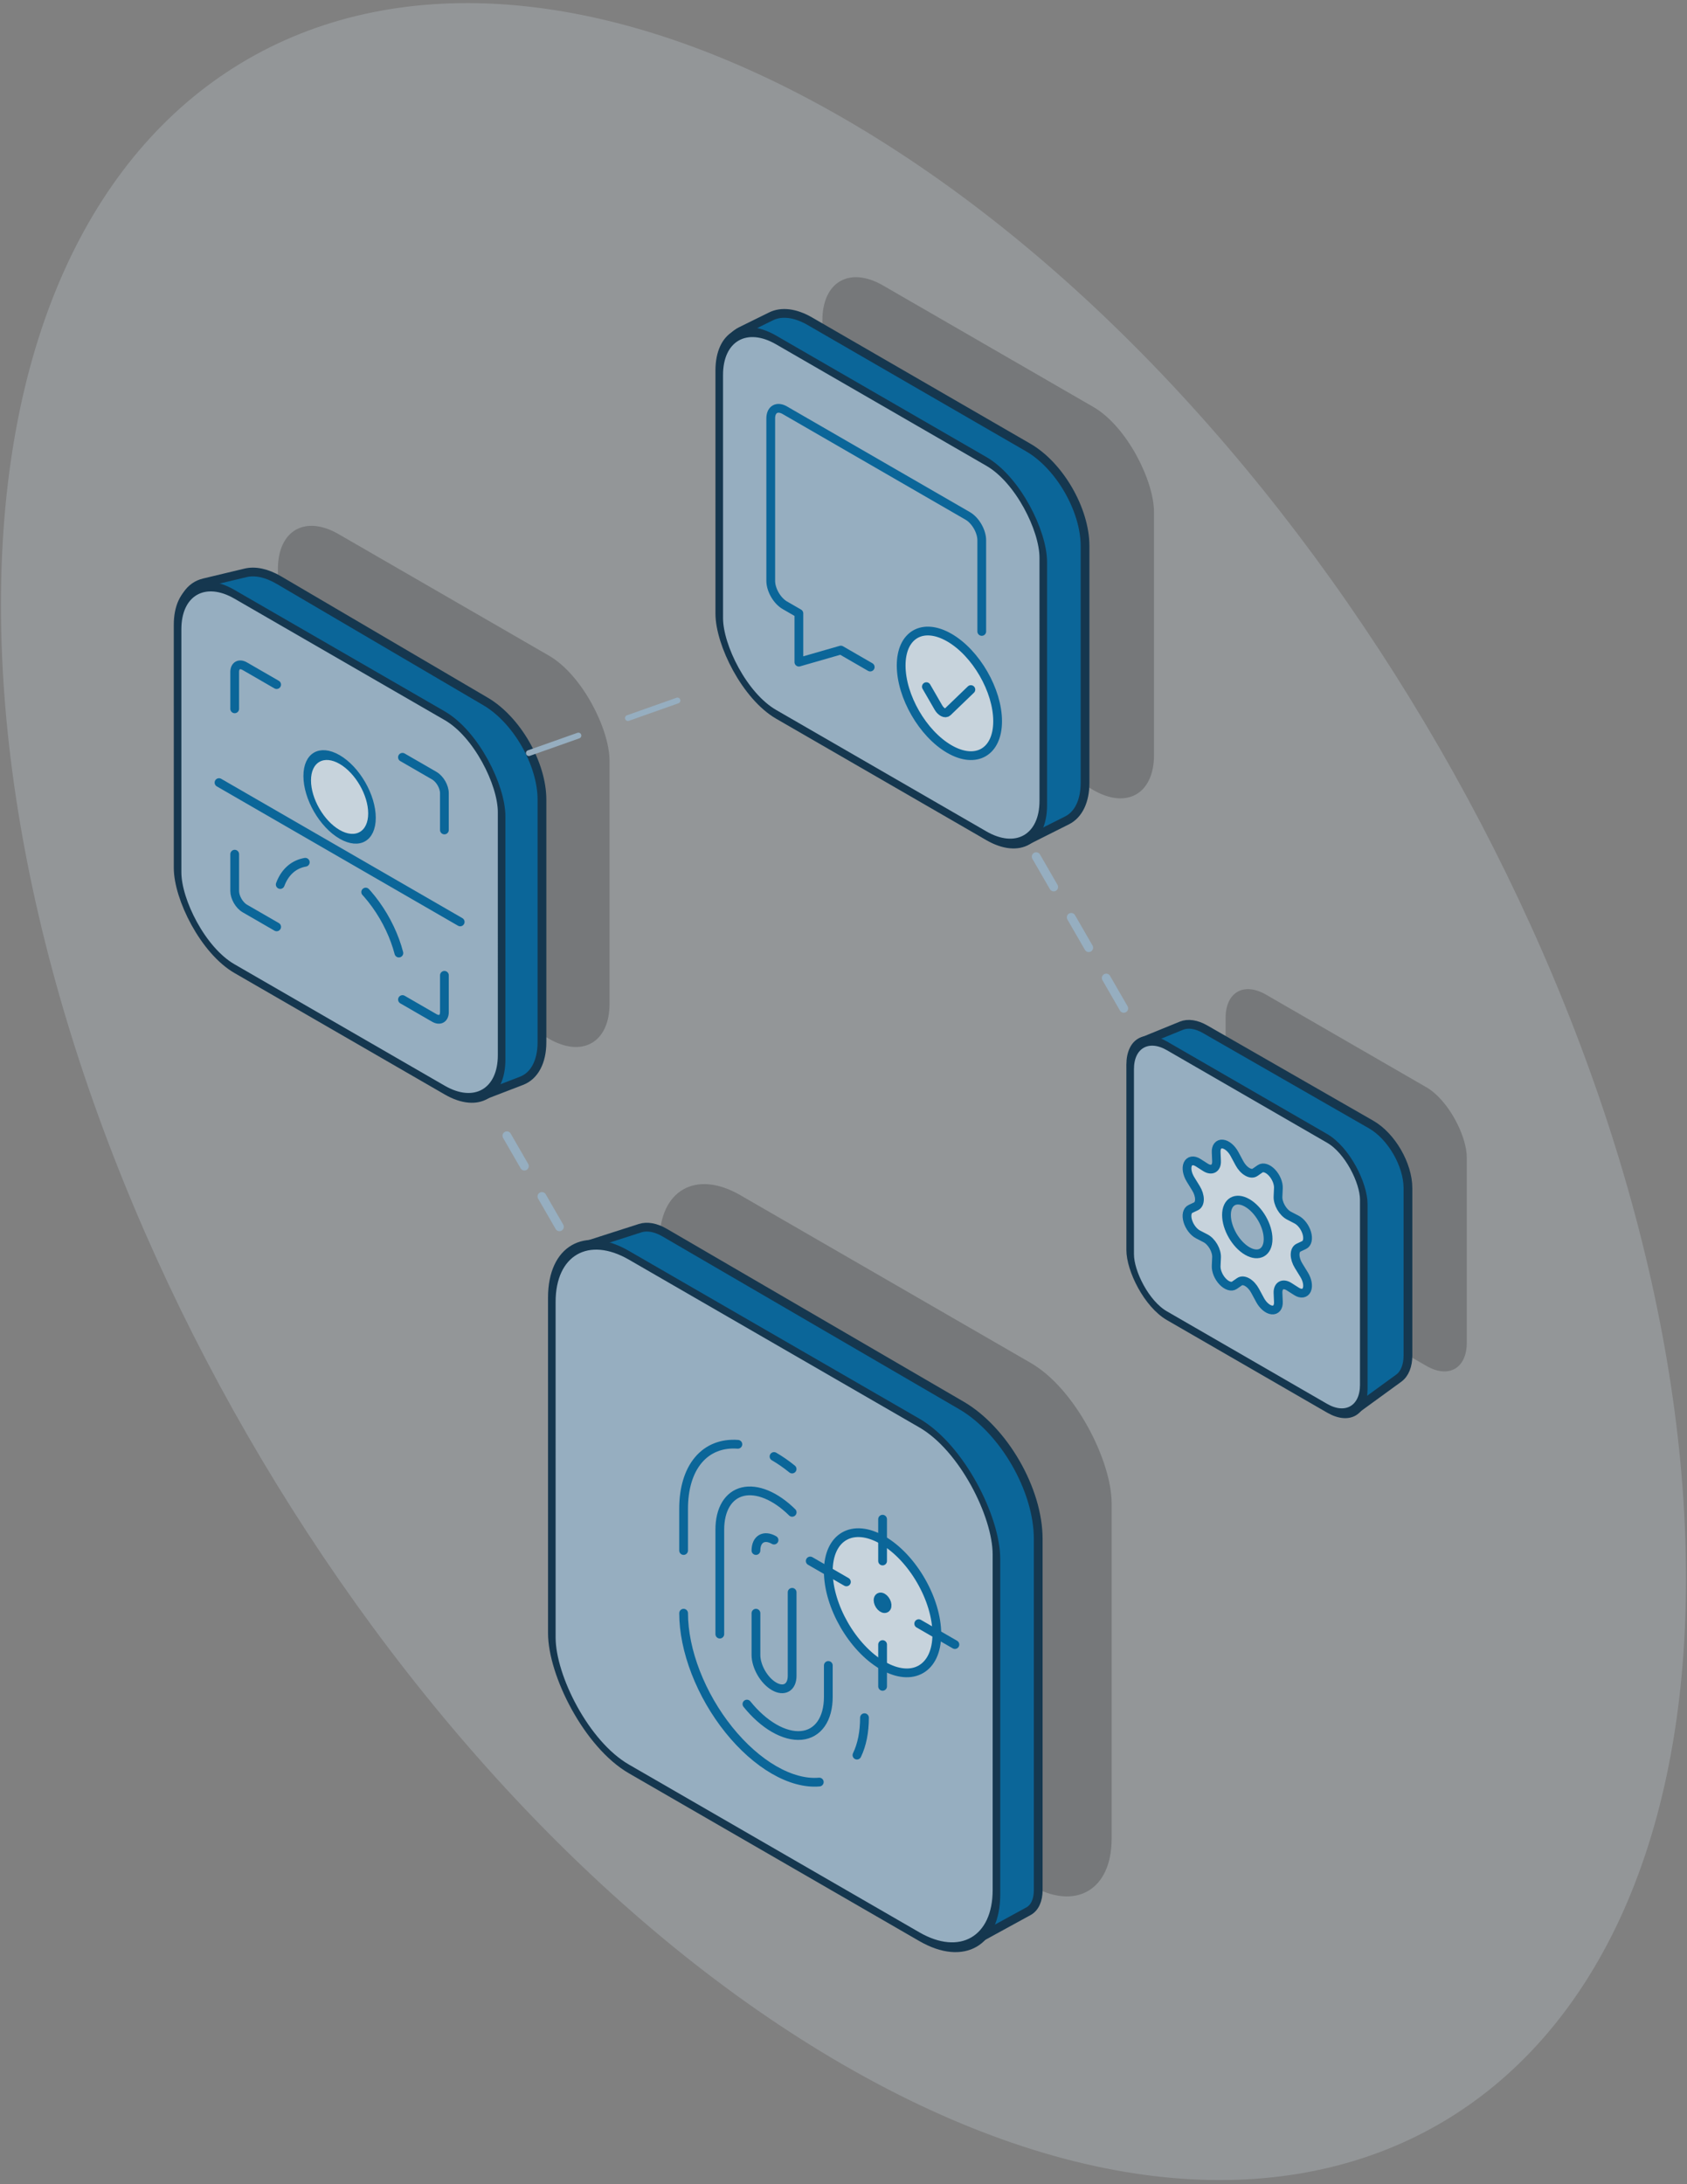 <svg width="289" height="374" viewBox="0 0 289 374" fill="none" xmlns="http://www.w3.org/2000/svg">
<rect x="0" y="0" width="289" height="374" fill="#808080" stroke="none"/>
<path d="M0.164 103.575C0.161 11.53 64.778 -25.777 144.491 20.248C224.204 66.274 288.826 178.203 288.829 270.248C288.832 362.294 224.214 399.601 144.502 353.576C64.789 307.55 0.167 195.621 0.164 103.575Z" fill="#E1F0FA" fill-opacity="0.2"/>
<rect width="47.71" height="47.71" rx="8" transform="matrix(0.866 0.5 3.18351e-05 1 209.959 166.316)" fill="black" fill-opacity="0.2"/>
<path d="M206.448 176.237L234.897 192.559C238.372 194.553 241.196 199.433 241.196 203.446L241.196 232.091C241.196 233.861 240.635 235.246 239.619 235.985L232.375 241.254C229.982 242.995 225.808 240.738 223.247 236.321L195.64 188.697C193.037 184.206 193.199 179.381 195.99 178.242L202.392 175.63C203.523 175.169 204.96 175.384 206.448 176.237Z" fill="#0B6699" stroke="#15374F" stroke-width="1.5"/>
<rect x="0.65" y="1.125" width="46.21" height="46.21" rx="7.25" transform="matrix(0.866 0.5 3.18351e-05 1 193.046 173.995)" fill="#96AEC0" stroke="#15374F" stroke-width="1.5"/>
<path d="M212.334 199.191C212.503 199.503 212.709 199.795 212.939 200.045C213.169 200.296 213.418 200.5 213.67 200.646C213.921 200.791 214.17 200.874 214.4 200.889C214.63 200.904 214.836 200.851 215.005 200.733L215.869 200.134C216.118 199.96 216.446 199.928 216.808 200.043C217.17 200.157 217.549 200.414 217.892 200.776C218.235 201.138 218.526 201.589 218.724 202.066C218.922 202.542 219.018 203.022 218.999 203.44L218.934 204.887C218.921 205.17 218.961 205.483 219.052 205.806C219.142 206.13 219.281 206.456 219.459 206.764C219.637 207.073 219.85 207.356 220.085 207.596C220.32 207.836 220.572 208.027 220.823 208.157L222.109 208.823C222.481 209.015 222.848 209.339 223.163 209.749C223.477 210.16 223.722 210.637 223.864 211.115C224.006 211.594 224.038 212.05 223.956 212.421C223.874 212.792 223.682 213.059 223.406 213.187L222.455 213.635C222.268 213.721 222.118 213.873 222.016 214.079C221.914 214.285 221.861 214.542 221.861 214.832C221.861 215.123 221.914 215.441 222.016 215.765C222.119 216.09 222.268 216.414 222.455 216.716L223.406 218.262C223.682 218.708 223.874 219.198 223.956 219.664C224.038 220.129 224.006 220.548 223.864 220.862C223.722 221.177 223.477 221.371 223.163 221.419C222.849 221.467 222.481 221.365 222.11 221.129L220.823 220.309C220.572 220.149 220.32 220.05 220.085 220.019C219.85 219.987 219.637 220.024 219.459 220.127C219.281 220.23 219.142 220.396 219.052 220.616C218.962 220.835 218.922 221.103 218.935 221.401L219 222.923C219.019 223.362 218.923 223.731 218.725 223.979C218.526 224.227 218.236 224.342 217.893 224.308C217.55 224.274 217.171 224.093 216.809 223.789C216.446 223.486 216.118 223.075 215.869 222.613L215.006 221.017C214.837 220.704 214.631 220.413 214.401 220.163C214.171 219.912 213.922 219.707 213.67 219.562C213.419 219.417 213.17 219.334 212.94 219.319C212.71 219.304 212.504 219.357 212.335 219.475L211.473 220.075C211.224 220.249 210.896 220.28 210.533 220.165C210.171 220.05 209.793 219.794 209.45 219.432C209.106 219.07 208.816 218.619 208.617 218.143C208.419 217.666 208.322 217.186 208.341 216.768L208.406 215.321C208.42 215.038 208.382 214.724 208.293 214.4C208.203 214.075 208.065 213.748 207.887 213.438C207.709 213.128 207.495 212.843 207.259 212.602C207.023 212.36 206.771 212.168 206.519 212.037L205.232 211.371C204.861 211.178 204.494 210.855 204.18 210.444C203.866 210.034 203.621 209.557 203.479 209.079C203.337 208.601 203.305 208.145 203.386 207.774C203.468 207.403 203.659 207.135 203.935 207.006L204.885 206.559C205.072 206.472 205.221 206.32 205.323 206.113C205.425 205.907 205.478 205.65 205.478 205.36C205.478 205.07 205.425 204.752 205.323 204.428C205.221 204.103 205.072 203.78 204.885 203.477L203.934 201.932C203.661 201.486 203.472 200.999 203.391 200.536C203.311 200.073 203.343 199.657 203.484 199.344C203.625 199.032 203.868 198.837 204.179 198.787C204.491 198.738 204.856 198.836 205.226 199.067L206.512 199.887C206.764 200.048 207.016 200.148 207.251 200.18C207.487 200.212 207.701 200.176 207.879 200.073C208.058 199.971 208.197 199.805 208.288 199.585C208.378 199.366 208.418 199.098 208.405 198.8L208.34 197.278C208.322 196.839 208.418 196.47 208.617 196.223C208.815 195.975 209.106 195.86 209.449 195.895C209.792 195.929 210.17 196.11 210.533 196.413C210.895 196.716 211.223 197.127 211.472 197.588L212.334 199.191Z" fill="#C7D3DC" stroke="#0B6699" stroke-width="1.5" stroke-linecap="round" stroke-linejoin="round"/>
<path d="M213.672 214.212C215.641 215.349 217.237 214.428 217.237 212.156C217.237 209.883 215.641 207.12 213.672 205.983C211.703 204.846 210.107 205.767 210.108 208.039C210.108 210.312 211.704 213.075 213.672 214.212Z" fill="#96AEC0" stroke="#0B6699" stroke-width="1.5" stroke-linecap="round" stroke-linejoin="round"/>
<line x1="177.51" y1="146.685" x2="194.852" y2="176.722" stroke="#96AEC0" stroke-width="1.5" stroke-linecap="round" stroke-dasharray="6 6"/>
<rect width="89.455" height="89.455" rx="16" transform="matrix(0.866 0.5 3.18351e-05 1 112.965 196.648)" fill="black" fill-opacity="0.2"/>
<path d="M113.868 211.066L164.703 240.655C171.976 244.888 177.857 255.101 177.857 263.5L177.857 323.659C177.857 325.379 177.255 326.678 176.188 327.261L165.9 332.888C165.375 333.175 164.501 332.147 164.617 331.379C164.818 330.049 163.851 328.181 162.583 327.449L114.896 299.915C107.602 295.703 101.689 285.462 101.689 277.039L101.687 220.534C101.687 219.099 100.762 217.355 99.529 216.464C98.499 215.72 98.139 213.999 98.959 213.736L109.667 210.295C110.867 209.909 112.346 210.18 113.868 211.066Z" fill="#0B6699" stroke="#15374F" stroke-width="1.5"/>
<rect x="0.65" y="1.125" width="87.955" height="87.955" rx="15.25" transform="matrix(0.866 0.5 3.18351e-05 1 93.968 205.865)" fill="#96AEC0" stroke="#15374F" stroke-width="1.5"/>
<path d="M140.351 305.142C137.995 305.352 135.323 304.636 132.603 303.065C129.884 301.495 127.212 299.125 124.856 296.195C122.501 293.265 120.545 289.877 119.185 286.372C117.825 282.867 117.109 279.369 117.109 276.229" stroke="#0B6699" stroke-width="1.5" stroke-linecap="round" stroke-linejoin="round"/>
<path d="M148.094 294.119C148.096 296.583 147.657 298.766 146.805 300.53" stroke="#0B6699" stroke-width="1.5" stroke-linecap="round" stroke-linejoin="round"/>
<path d="M132.598 249.395C133.638 249.995 134.676 250.714 135.696 251.542" stroke="#0B6699" stroke-width="1.5" stroke-linecap="round" stroke-linejoin="round"/>
<path d="M117.108 265.495L117.108 258.34C117.107 254.858 117.986 251.959 119.637 249.999C121.288 248.039 123.64 247.104 126.404 247.307" stroke="#0B6699" stroke-width="1.5" stroke-linecap="round" stroke-linejoin="round"/>
<path d="M141.9 285.176L141.9 290.543C141.9 292.427 141.471 294.03 140.655 295.191C139.839 296.352 138.666 297.03 137.253 297.156C135.839 297.282 134.236 296.853 132.604 295.911C130.972 294.968 129.369 293.547 127.956 291.789" stroke="#0B6699" stroke-width="1.5" stroke-linecap="round" stroke-linejoin="round"/>
<path d="M123.311 279.81L123.311 261.921C123.31 260.204 123.667 258.717 124.35 257.586C125.034 256.456 126.024 255.714 127.239 255.423C128.453 255.133 129.856 255.302 131.329 255.917C132.802 256.531 134.303 257.573 135.706 258.956" stroke="#0B6699" stroke-width="1.5" stroke-linecap="round" stroke-linejoin="round"/>
<path d="M135.699 272.653L135.7 286.964C135.7 287.913 135.374 288.634 134.792 288.97C134.211 289.305 133.423 289.227 132.601 288.752C131.779 288.278 130.991 287.446 130.41 286.439C129.829 285.433 129.502 284.334 129.502 283.385L129.502 276.23" stroke="#0B6699" stroke-width="1.5" stroke-linecap="round" stroke-linejoin="round"/>
<path d="M129.502 265.497C129.502 264.548 129.828 263.826 130.41 263.491C130.991 263.155 131.779 263.233 132.601 263.708" stroke="#0B6699" stroke-width="1.5" stroke-linecap="round" stroke-linejoin="round"/>
<path d="M151.194 285.176C156.328 288.141 160.49 285.738 160.49 279.81C160.489 273.883 156.327 266.674 151.193 263.709C146.059 260.745 141.897 263.147 141.897 269.075C141.897 275.003 146.059 282.212 151.194 285.176Z" fill="#C7D3DC" stroke="#0B6699" stroke-width="1.5" stroke-linecap="round" stroke-linejoin="round"/>
<path d="M151.195 260.133L151.196 267.289" stroke="#0B6699" stroke-width="1.5" stroke-linecap="round" stroke-linejoin="round"/>
<path d="M151.197 281.601L151.197 288.756" stroke="#0B6699" stroke-width="1.5" stroke-linecap="round" stroke-linejoin="round"/>
<path d="M157.387 278.02L163.584 281.598" stroke="#0B6699" stroke-width="1.5" stroke-linecap="round" stroke-linejoin="round"/>
<path d="M138.801 267.288L144.998 270.867" stroke="#0B6699" stroke-width="1.5" stroke-linecap="round" stroke-linejoin="round"/>
<path d="M151.195 273.55C151.348 273.639 151.498 273.777 151.625 273.949C151.752 274.121 151.852 274.318 151.91 274.516C151.969 274.713 151.984 274.902 151.954 275.058C151.925 275.214 151.851 275.331 151.742 275.393C151.634 275.456 151.496 275.461 151.346 275.409C151.196 275.357 151.04 275.249 150.898 275.1C150.757 274.95 150.636 274.766 150.551 274.57C150.465 274.373 150.42 274.174 150.42 273.997C150.42 273.76 150.502 273.58 150.647 273.496C150.792 273.412 150.989 273.431 151.195 273.55Z" stroke="#0B6699" stroke-width="1.5" stroke-linecap="round" stroke-linejoin="round"/>
<rect width="65.601" height="65.601" rx="12" transform="matrix(0.866 0.5 3.18351e-05 1 47.607 85.458)" fill="black" fill-opacity="0.2"/>
<path d="M47.759 99.322L83.181 120.111C88.53 123.251 92.844 130.763 92.844 136.94L92.844 178.451C92.844 181.791 91.559 184.216 89.336 185.07L82.917 187.537C79.028 189.032 73.306 185.407 69.749 179.194L33.645 116.128C29.42 108.747 30.041 100.969 34.95 99.793L42.052 98.093C43.72 97.693 45.716 98.123 47.759 99.322Z" fill="#0B6699" stroke="#15374F" stroke-width="1.5"/>
<rect x="0.65" y="1.125" width="64.101" height="64.101" rx="11.25" transform="matrix(0.866 0.5 3.18351e-05 1 29.857 94.683)" fill="#96AEC0" stroke="#15374F" stroke-width="1.5"/>
<path d="M76.132 167.005L76.132 172.536L76.132 173.301C76.132 174.406 75.357 174.854 74.4 174.301L73.737 173.919L68.948 171.153" stroke="#0B6699" stroke-width="1.5" stroke-linecap="round" stroke-linejoin="round"/>
<path d="M68.945 129.67L73.735 132.436L74.398 132.819C75.355 133.371 76.13 134.714 76.13 135.819L76.13 136.584L76.13 142.115" stroke="#0B6699" stroke-width="1.5" stroke-linecap="round" stroke-linejoin="round"/>
<path d="M40.205 121.373L40.205 115.842L40.205 115.076C40.205 113.972 40.98 113.524 41.937 114.076L42.6 114.459L47.39 117.225" stroke="#0B6699" stroke-width="1.5" stroke-linecap="round" stroke-linejoin="round"/>
<path d="M47.392 158.707L42.602 155.942L41.939 155.559C40.983 155.007 40.207 153.663 40.207 152.559L40.207 151.793L40.207 146.262" stroke="#0B6699" stroke-width="1.5" stroke-linecap="round" stroke-linejoin="round"/>
<path d="M68.331 163.192C67.588 160.336 66.212 157.441 64.392 154.904C62.572 152.367 60.398 150.313 58.169 149.026C55.939 147.739 53.765 147.282 51.945 147.717C50.125 148.152 48.749 149.459 48.006 151.456" stroke="#0B6699" stroke-width="1.5" stroke-linecap="round" stroke-linejoin="round" stroke-dasharray="12 12"/>
<path d="M78.835 157.861L37.518 134.005" stroke="#0B6699" stroke-width="1.5" stroke-linecap="round"/>
<circle r="6.406" transform="matrix(0.866 0.5 3.18351e-05 1 58.176 136.457)" fill="#C7D3DC" stroke="#0B6699" stroke-width="1.5"/>
<line x1="95.835" y1="210.065" x2="84.827" y2="190.997" stroke="#96AEC0" stroke-width="1.5" stroke-linecap="round" stroke-dasharray="6 6"/>
<rect width="65.601" height="65.601" rx="12" transform="matrix(0.866 0.5 3.18351e-05 1 140.881 42.882)" fill="black" fill-opacity="0.2"/>
<path d="M138.719 54.995L176.141 76.625C181.52 79.734 185.879 87.287 185.879 93.498L185.879 134.043C185.879 137.158 184.76 139.488 182.789 140.477L175.919 143.925C172.04 145.871 165.974 142.198 162.276 135.665L126.569 72.584C122.759 65.853 122.925 58.685 126.936 56.708L132.092 54.167C133.894 53.279 136.262 53.575 138.719 54.995Z" fill="#0B6699" stroke="#15374F" stroke-width="1.5"/>
<rect x="0.65" y="1.125" width="64.101" height="64.101" rx="11.25" transform="matrix(0.866 0.5 3.18351e-05 1 122.649 51.137)" fill="#96AEC0" stroke="#15374F" stroke-width="1.5"/>
<path d="M168.185 108.12L168.184 92.508C168.184 91.77 167.93 90.915 167.478 90.133C167.026 89.35 166.413 88.703 165.774 88.334L134.445 70.245C133.806 69.876 133.193 69.815 132.741 70.076C132.289 70.337 132.035 70.898 132.035 71.636L132.036 99.464C132.036 100.202 132.29 101.056 132.742 101.839C133.194 102.622 133.807 103.269 134.446 103.638L136.856 105.029L136.856 113.378L144.043 111.312L149.078 114.22" stroke="#0B6699" stroke-width="1.5" stroke-linecap="round" stroke-linejoin="round"/>
<path d="M162.64 128.264C167.203 130.899 170.903 128.763 170.902 123.494C170.902 118.225 167.203 111.817 162.64 109.182C158.076 106.547 154.377 108.683 154.377 113.952C154.377 119.222 158.077 125.629 162.64 128.264Z" fill="#C7D3DC" stroke="#0B6699" stroke-width="1.5" stroke-linecap="round" stroke-linejoin="round"/>
<path d="M166.321 118.076L162.321 121.925C162.232 122.01 162.118 122.058 161.988 122.065C161.858 122.071 161.715 122.037 161.567 121.964C161.42 121.891 161.272 121.781 161.133 121.641C160.994 121.502 160.868 121.336 160.763 121.155L158.697 117.577" stroke="#0B6699" stroke-width="1.5" stroke-linecap="round" stroke-linejoin="round"/>
<path d="M90.602 128.953L122.141 117.8" stroke="#96AEC0" stroke-linecap="round" stroke-dasharray="9 9"/>
</svg>
